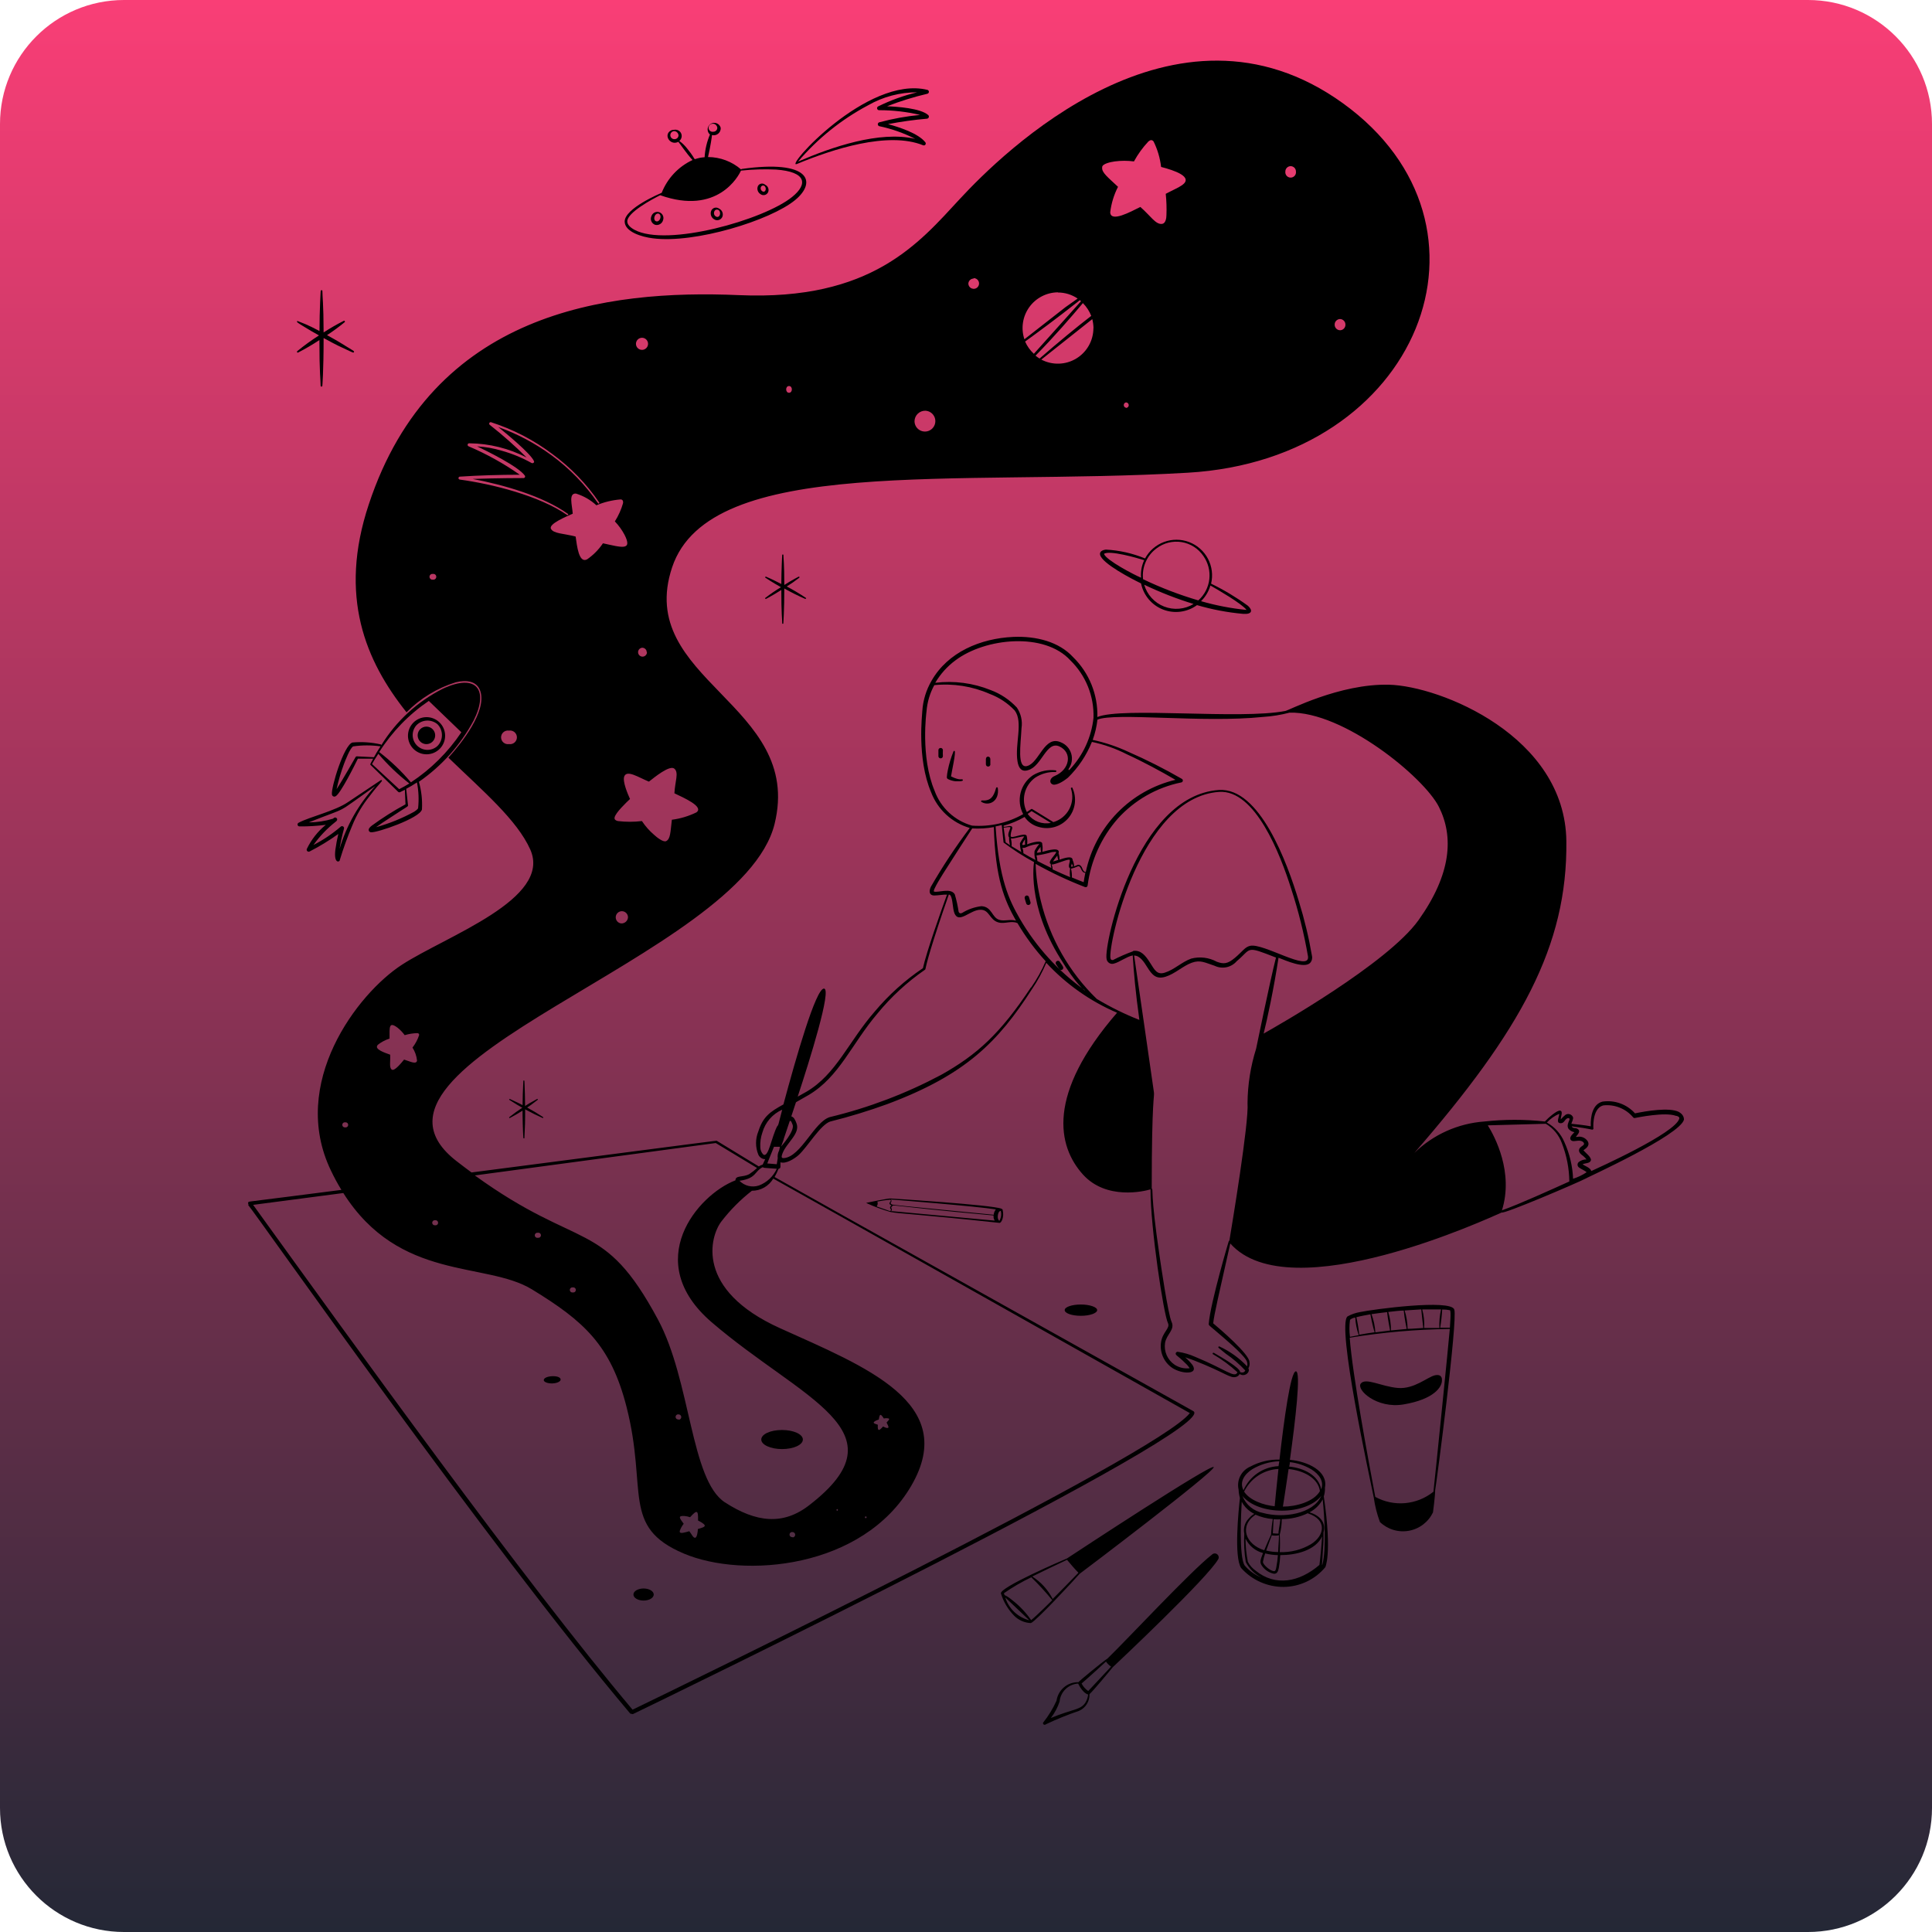 <svg width="701" height="701" viewBox="0 0 701 701" fill="none" xmlns="http://www.w3.org/2000/svg">
<path d="M0 45C0 20.147 20.147 0 45 0H656C680.853 0 701 20.147 701 45V656C701 680.853 680.853 701 656 701H45C20.147 701 0 680.853 0 656V45Z" fill="url(#paint0_linear_1159_728)"/>
<path fill-rule="evenodd" clip-rule="evenodd" d="M401.907 601.715C408.897 594.947 432.186 569.942 439.716 564.096C439.947 563.849 440.258 563.692 440.594 563.653C440.929 563.613 441.268 563.694 441.55 563.88C441.832 564.067 442.039 564.348 442.133 564.672C442.228 564.997 442.205 565.344 442.067 565.653C438.318 572.421 405.625 603.144 403.718 604.955C402.416 606.576 396.824 613.311 395.299 614.709C395.346 615.975 395.015 617.225 394.347 618.301C393.679 619.376 392.705 620.228 391.55 620.746C387.457 622.135 383.447 623.758 379.54 625.607C378.968 626.116 378.301 625.607 378.46 625.067C380.418 622.612 382.061 619.923 383.352 617.061C383.631 615.167 384.592 613.44 386.055 612.205C387.518 610.97 389.382 610.313 391.296 610.357C391.518 609.944 399.938 603.017 401.907 601.715V601.715ZM391.2 610.865C389.484 610.964 387.86 611.676 386.624 612.872C385.388 614.067 384.621 615.666 384.465 617.378C383.748 619.533 382.674 621.553 381.287 623.351C389.326 620.015 392.058 620.492 393.806 617.791C394.358 616.893 394.705 615.884 394.822 614.836C392.598 614.233 391.041 610.484 391.2 610.865V610.865ZM401.272 602.89C398.794 605.146 396.22 607.561 392.439 610.833C392.994 611.937 393.826 612.879 394.854 613.566L403.147 604.701C402.415 604.23 401.788 603.614 401.304 602.89H401.272ZM387.133 565.463C390.755 563.08 439.907 530.736 440.384 532.324C440.86 533.913 392.153 570.768 391.74 571.023C389.675 573.374 375.854 588.275 374.043 588.91C371.739 588.826 369.555 587.859 367.943 586.21C365.734 583.951 364.099 581.194 363.177 578.171C362.573 576.011 385.164 566.289 387.133 565.463ZM364.734 579.601C365.359 581.615 366.491 583.435 368.021 584.887C369.551 586.339 371.427 587.374 373.471 587.894C371.184 585.733 366.354 581.126 364.734 579.601ZM374.266 572.262C370.777 573.925 367.43 575.869 364.257 578.076C364.67 579.442 364.257 578.076 367.435 580.713C370.013 582.736 372.273 585.135 374.139 587.83C375.727 586.655 382.177 580.237 381.796 580.586C379.414 577.669 376.868 574.889 374.17 572.262H374.266ZM387.26 565.907C382.018 568.354 378.523 570.069 374.552 572.008C377.703 574.021 380.259 576.84 381.955 580.173C383.861 578.267 390.342 571.69 391.296 570.641C390.374 569.752 387.959 566.988 387.165 565.971L387.26 565.907ZM464.244 529.592C465.865 515.358 468.248 497.661 470.186 497.565C472.124 497.47 470.027 515.358 468.025 529.687C474.38 530.227 481.942 533.722 480.734 539.759C480.791 540.834 480.651 541.911 480.321 542.936C483.498 564.509 480.671 568.957 480.893 568.608C479.042 570.836 476.727 572.633 474.109 573.874C471.491 575.114 468.634 575.767 465.738 575.788C462.829 575.804 459.951 575.199 457.294 574.016C454.637 572.833 452.263 571.098 450.328 568.926C447.691 564.954 449.375 548.178 449.883 543.508C449.602 542.525 449.442 541.511 449.407 540.49C449.024 538.819 449.24 537.066 450.018 535.539C450.797 534.011 452.087 532.806 453.664 532.133C456.914 530.391 460.558 529.515 464.244 529.592V529.592ZM479.717 557.488C477.207 562.635 470.186 564.255 464.53 564.255C464.453 565.779 464.284 567.296 464.022 568.799C463.768 570.006 463.482 571.054 462.243 571.023C460.455 570.661 458.88 569.611 457.858 568.1C457.032 566.86 457.223 566.225 458.271 563.493C456.895 563.133 455.613 562.478 454.516 561.573C453.418 560.667 452.531 559.533 451.917 558.25C451.93 561.088 452.217 563.919 452.775 566.702C453.445 567.965 454.402 569.054 455.571 569.879C462.751 575.725 471.457 574.073 478.733 567.814C479.05 565.463 479.495 560.856 479.717 557.488ZM450.551 544.779C450.328 548.623 449.47 564.859 451.631 568.036C453.293 569.968 455.397 571.472 457.763 572.421C455.283 571.21 453.264 569.225 452.012 566.765C451.466 563.363 451.285 559.912 451.472 556.471C451.271 555.507 451.308 554.509 451.579 553.562C451.851 552.616 452.348 551.749 453.029 551.038C455.285 548.433 455.825 549.926 453.76 548.496C452.408 547.584 451.306 546.35 450.551 544.906V544.779ZM459.097 563.524C458.712 564.554 458.425 565.618 458.239 566.702C458.239 567.782 461.099 570.197 462.37 570.069C462.815 570.069 462.942 569.402 463.101 568.608C463.382 567.17 463.573 565.717 463.673 564.255C462.13 564.225 460.595 564.022 459.097 563.651V563.524ZM479.94 544.016C478.849 546.03 477.177 547.668 475.142 548.719C478.796 549.862 481.211 552.309 480.226 556.026C480.226 558.028 480.226 559.998 480.035 561.777C479.717 568.417 479.495 568.131 479.813 567.655C481.306 561.999 480.544 550.117 479.94 544.143V544.016ZM474.602 549.005C471.63 550.443 468.372 551.192 465.071 551.197C465.075 553.095 464.829 554.986 464.34 556.82C464.468 558.937 464.468 561.059 464.34 563.175C468.319 563.311 472.254 562.308 475.682 560.284C480.734 557.106 481.529 551.356 474.602 549.132V549.005ZM461.48 556.948C461.29 557.392 459.701 561.809 459.415 562.603C460.84 562.95 462.301 563.131 463.768 563.143C463.768 561.586 464.086 558.6 464.054 557.043C463.207 557.229 462.331 557.24 461.48 557.075V556.948ZM455.539 549.576C449.439 553.77 452.012 560.442 458.716 562.476C459.383 560.792 460.432 558.441 461.194 556.82C461.282 554.923 461.494 553.034 461.83 551.165C459.657 550.999 457.53 550.462 455.539 549.576ZM462.116 551.197L461.83 556.344C462.37 556.344 464.117 556.598 463.927 556.344C463.736 556.09 464.34 553.357 464.562 551.26C463.736 551.324 462.91 551.292 462.116 551.229V551.197ZM479.4 542.777C473.744 549.862 456.651 549.958 450.805 542.777C451.422 544.37 452.439 545.776 453.758 546.861C455.077 547.946 456.653 548.674 458.335 548.973C465.579 550.943 476.477 549.354 479.4 542.809V542.777ZM467.549 532.991C466.596 539.568 465.769 544.906 465.484 546.653C470.281 546.653 476.699 544.906 478.923 541.03C478.224 536.073 472.569 533.5 467.549 533.023V532.991ZM463.863 532.991C461.24 533.12 458.7 533.952 456.509 535.4C454.318 536.848 452.556 538.858 451.408 541.22C453.442 544.398 458.557 546.145 462.497 546.526C462.656 544.779 463.164 539.505 463.863 533.023V532.991ZM464.181 530.195C460.718 530.321 457.342 531.316 454.363 533.087C451.536 534.898 449.629 537.694 451.186 540.712C452.27 538.209 454.037 536.062 456.285 534.516C458.532 532.971 461.17 532.09 463.895 531.975L464.181 530.195ZM468.025 530.513C468.025 531.053 467.866 531.593 467.771 532.133C473.014 532.61 478.51 535.311 479.368 540.394C480.512 537.503 478.605 534.898 475.937 533.214C473.525 531.754 470.826 530.833 468.025 530.513V530.513ZM498.463 543.413C496.97 536.01 484.896 480.853 488.931 477.644C490.365 476.854 491.923 476.317 493.538 476.056C497.986 475.102 526.359 471.29 527.662 475.134C528.964 478.979 521.307 537.535 520.735 540.68C520.735 542.809 519.941 548.75 519.941 548.75C519.116 550.473 517.895 551.976 516.376 553.135C514.858 554.294 513.086 555.076 511.207 555.417C509.328 555.758 507.394 555.649 505.565 555.097C503.737 554.546 502.065 553.568 500.687 552.245C499.626 549.391 498.881 546.429 498.463 543.413V543.413ZM526.041 482.188C513.874 482.35 501.736 483.412 489.726 485.365C490.711 498.709 496.493 529.846 499.003 543.127C502.311 544.935 506.081 545.722 509.836 545.389C513.591 545.055 517.163 543.616 520.1 541.252C520.449 538.551 525.787 485.746 526.041 482.188V482.188ZM523.182 500.616C523.182 500.616 523.372 498.455 520.704 498.995C518.035 499.535 513.174 504.11 507.2 503.602C501.227 503.094 495.54 499.758 493.761 501.982C491.982 504.206 499.512 511.227 509.266 509.575C520.449 507.701 523.404 503.094 523.182 500.616ZM491.727 478.057C491.251 478.057 489.948 478.566 489.821 478.979C489.55 480.992 489.55 483.033 489.821 485.047L492.998 484.443C492.28 482.384 491.852 480.235 491.727 478.057V478.057ZM497.224 476.882C495.604 477.168 493.697 477.517 492.14 477.93C492.612 480.026 492.962 482.148 493.189 484.285C494.396 484.062 497.764 483.49 498.749 483.395C498.654 483.173 497.891 480.535 497.224 476.882V476.882ZM503.292 476.087C501.291 476.31 499.384 476.564 497.637 476.818C498.415 478.943 498.886 481.169 499.035 483.427L504.373 482.76C504.182 481.711 503.515 478.407 503.292 476.087ZM509.234 475.516C508.154 475.516 505.866 475.77 503.705 476.024C504.374 478.195 504.706 480.456 504.69 482.728L510.409 482.188C510.314 481.648 509.647 478.788 509.329 475.516H509.234ZM515.588 475.102L509.647 475.484C510.332 477.643 510.696 479.891 510.727 482.156C512.57 482.156 514.603 481.902 516.414 481.838C516.414 481.775 515.684 475.515 515.684 475.102H515.588ZM523.277 475.102C523.163 477.328 522.919 479.545 522.546 481.743H526.073C526.073 480.949 526.613 475.611 526.073 475.388C525.152 475.207 524.215 475.122 523.277 475.134V475.102ZM522.864 475.102H516.033C516.648 477.292 516.884 479.569 516.732 481.838H522.26C522.165 479.576 522.368 477.311 522.864 475.102ZM283.747 518.853C287.909 518.853 291.309 520.378 291.309 522.316C291.309 524.254 287.909 525.779 283.747 525.779C279.585 525.779 276.217 524.222 276.217 522.316C276.217 520.41 279.458 518.853 283.747 518.853ZM203.427 500.552C203.427 501.251 202.124 501.886 200.472 501.95C198.82 502.013 197.295 501.473 197.295 500.743C197.358 499.059 203.363 498.741 203.427 500.552Z" fill="black"/>
<path d="M233.515 580.745C235.55 580.745 237.2 579.763 237.2 578.553C237.2 577.342 235.55 576.36 233.515 576.36C231.479 576.36 229.829 577.342 229.829 578.553C229.829 579.763 231.479 580.745 233.515 580.745Z" fill="black"/>
<path fill-rule="evenodd" clip-rule="evenodd" d="M392.185 473.323C395.362 473.323 398.094 474.245 398.094 475.357C398.094 476.469 395.457 477.422 392.185 477.422C388.912 477.422 386.307 476.501 386.307 475.357C386.307 474.213 388.944 473.323 392.185 473.323ZM189.891 392.209C189.891 393.003 189.415 399.008 189.669 407.777C189.669 408.953 189.891 412.956 189.891 412.956C189.891 412.956 190.273 413.179 190.273 412.956C190.273 412.734 190.463 408.953 190.495 407.777C190.686 400.47 190.273 391.891 190.273 392.209C190.273 392.158 190.253 392.11 190.217 392.074C190.181 392.038 190.133 392.018 190.082 392.018C190.032 392.018 189.983 392.038 189.947 392.074C189.912 392.11 189.891 392.158 189.891 392.209V392.209ZM322.223 45.035C326.194 46.115 333.216 48.371 335.758 51.643C335.849 51.763 335.899 51.91 335.9 52.06C335.901 52.211 335.854 52.359 335.764 52.48C335.675 52.602 335.548 52.691 335.404 52.735C335.26 52.779 335.105 52.775 334.963 52.723C322.254 47.544 302.015 54.153 289.179 59.491C284.096 61.62 314.597 27.21 336.52 32.612C336.67 32.657 336.801 32.75 336.894 32.876C336.987 33.002 337.038 33.154 337.038 33.31C337.038 33.467 336.987 33.62 336.894 33.745C336.801 33.871 336.67 33.964 336.52 34.01C331.537 35.178 326.643 36.696 321.873 38.553C325.527 38.712 333.946 39.252 336.774 41.73C336.886 41.827 336.968 41.955 337.008 42.097C337.049 42.24 337.048 42.391 337.004 42.532C336.96 42.674 336.876 42.8 336.762 42.894C336.648 42.989 336.508 43.048 336.361 43.065C331.617 43.477 326.898 44.134 322.223 45.035V45.035ZM332.771 33.501C326.53 33.478 320.393 35.1 314.979 38.203C305.29 43.344 296.664 50.276 289.561 58.633C301.73 53.359 319.045 47.386 332.04 50.372C327.941 48.279 323.582 46.74 319.077 45.797C318.913 45.762 318.766 45.672 318.661 45.542C318.555 45.412 318.498 45.25 318.498 45.082C318.498 44.915 318.555 44.752 318.661 44.622C318.766 44.492 318.913 44.402 319.077 44.367C323.918 43.063 328.86 42.17 333.851 41.698C328.978 40.549 323.988 39.974 318.982 39.983C318.819 39.987 318.659 39.937 318.527 39.841C318.396 39.744 318.301 39.606 318.257 39.449C318.213 39.291 318.223 39.124 318.285 38.973C318.348 38.823 318.459 38.697 318.601 38.617C323.118 36.386 327.871 34.67 332.771 33.501V33.501ZM118.213 299.275C115.054 299.69 111.868 299.881 108.682 299.847C108.52 299.854 108.361 299.804 108.232 299.706C108.103 299.608 108.012 299.468 107.974 299.311C107.937 299.153 107.955 298.987 108.026 298.842C108.097 298.696 108.217 298.58 108.364 298.513C112.304 296.384 121.581 294.287 126.347 290.983L138.135 283.103C138.158 283.076 138.188 283.055 138.221 283.04C138.254 283.025 138.289 283.017 138.325 283.017C138.361 283.017 138.397 283.025 138.43 283.04C138.463 283.055 138.492 283.076 138.516 283.103C138.865 283.516 138.135 283.548 134.163 288.791C131.527 292.037 129.385 295.656 127.809 299.53C126.105 303.581 124.61 307.717 123.329 311.921C123.329 312.874 121.041 313.573 121.677 308.362C121.94 306.418 122.3 304.488 122.757 302.58C119.461 304.959 115.987 307.084 112.367 308.934C112.237 309.009 112.087 309.042 111.937 309.028C111.787 309.015 111.645 308.955 111.531 308.858C111.416 308.76 111.334 308.63 111.296 308.485C111.258 308.339 111.266 308.185 111.319 308.045C112.944 304.65 115.298 301.656 118.213 299.275V299.275ZM136.196 285.2C120.628 296.162 127.586 292.19 112.05 298.386C115.023 298.379 117.978 297.929 120.819 297.051L121.168 296.765C121.867 296.225 123.106 297.306 121.74 298.195C118.686 300.596 115.99 303.421 113.734 306.583C117.252 304.783 120.547 302.575 123.551 300.006C123.663 299.876 123.817 299.79 123.986 299.762C124.155 299.734 124.329 299.766 124.476 299.853C124.624 299.94 124.736 300.077 124.794 300.238C124.851 300.4 124.85 300.576 124.79 300.737C124.133 303.133 123.603 305.561 123.202 308.013C125.713 299.507 130.161 291.699 136.196 285.2V285.2ZM138.357 270.363C143.745 261.633 151.442 254.562 160.598 249.933C172.925 244.119 177.437 250.314 171.845 261.435C167.083 270.318 160.277 277.942 151.987 283.675C152.92 286.935 153.296 290.33 153.099 293.715C152.273 296.892 136.737 302.23 134.608 301.976C134.447 301.968 134.29 301.917 134.156 301.828C134.022 301.738 133.914 301.614 133.845 301.468C133.528 300.737 134.258 300.07 134.957 299.53C138.836 296.696 142.902 294.127 147.126 291.841L146.904 286.567L145.093 287.456C144.975 287.489 144.85 287.488 144.732 287.454C144.615 287.421 144.509 287.355 144.425 287.266L134.417 277.511C134.37 277.459 134.344 277.391 134.344 277.321C134.344 277.25 134.37 277.183 134.417 277.13C134.417 277.13 134.735 276.463 135.402 275.287H129.842C129.016 277.003 123.488 288.187 121.708 288.949C121.581 289.011 121.44 289.042 121.298 289.038C121.156 289.034 121.017 288.996 120.893 288.928C120.768 288.86 120.662 288.762 120.583 288.644C120.504 288.527 120.454 288.391 120.437 288.25C120.056 285.868 124.759 270.331 127.872 269.41C131.329 269.092 134.815 269.328 138.198 270.109C138.248 270.129 138.29 270.164 138.319 270.21C138.348 270.255 138.361 270.309 138.357 270.363ZM151.288 283.898C150.027 284.739 148.723 285.513 147.38 286.217L148.048 292.222C148.048 292.699 148.048 292.413 141.693 296.607C139.755 297.846 137.785 299.148 136.451 300.133C141.272 298.805 145.921 296.918 150.303 294.51C150.653 294.287 151.574 293.652 151.701 293.239C152.037 290.122 151.898 286.972 151.288 283.898V283.898ZM137.277 273.508C136.038 275.351 135.275 276.685 134.989 277.226L144.839 286.344C145.982 285.772 147.221 285.073 148.524 284.279C144.42 281.078 140.652 277.47 137.277 273.508V273.508ZM138.071 270.808C134.794 270.343 131.467 270.343 128.19 270.808C127.078 271.189 125.172 276.241 124.822 277.162C123.7 280.153 122.798 283.222 122.121 286.344C124.028 283.516 129.238 274.271 129.016 274.715C129.059 274.627 129.127 274.552 129.212 274.502C129.296 274.451 129.394 274.426 129.493 274.43L135.688 274.747C136.324 273.54 137.086 272.301 138.071 270.808ZM155.578 254.318C148.376 259.206 142.255 265.521 137.594 272.873C141.813 276.112 145.67 279.798 149.096 283.866C156.346 279.088 162.568 272.909 167.397 265.692L155.578 254.318ZM149.89 262.293C149.279 262.933 148.8 263.688 148.48 264.513C148.161 265.339 148.007 266.219 148.027 267.104C148.048 267.99 148.243 268.862 148.601 269.672C148.958 270.482 149.472 271.213 150.113 271.824C150.753 272.435 151.508 272.915 152.333 273.234C153.159 273.554 154.039 273.708 154.925 273.687C155.81 273.666 156.682 273.472 157.492 273.114C158.302 272.756 159.033 272.242 159.644 271.602C160.879 270.308 161.549 268.577 161.507 266.79C161.466 265.002 160.715 263.305 159.422 262.07C158.128 260.836 156.398 260.166 154.61 260.207C152.823 260.249 151.125 260.999 149.89 262.293V262.293ZM158.755 262.801C159.778 263.851 160.35 265.259 160.35 266.725C160.35 268.191 159.778 269.599 158.755 270.649C157.752 271.579 156.432 272.091 155.064 272.081C153.696 272.071 152.384 271.54 151.395 270.595C150.406 269.651 149.814 268.364 149.741 266.998C149.668 265.633 150.119 264.29 151.002 263.246C151.985 262.182 153.343 261.541 154.789 261.458C156.235 261.375 157.657 261.857 158.755 262.801V262.801ZM157.007 264.612C157.44 265.061 157.731 265.627 157.844 266.24C157.957 266.853 157.888 267.486 157.644 268.06C157.4 268.633 156.993 269.123 156.473 269.467C155.953 269.811 155.343 269.994 154.72 269.994C154.096 269.994 153.487 269.811 152.967 269.467C152.447 269.123 152.039 268.633 151.796 268.06C151.552 267.486 151.482 266.853 151.595 266.24C151.708 265.627 151.999 265.061 152.432 264.612C152.728 264.304 153.084 264.06 153.477 263.893C153.87 263.726 154.293 263.64 154.72 263.64C155.147 263.64 155.569 263.726 155.963 263.893C156.356 264.06 156.711 264.304 157.007 264.612Z" fill="black"/>
<path fill-rule="evenodd" clip-rule="evenodd" d="M257.598 48.815C257.308 48.569 257.08 48.257 256.933 47.906C256.786 47.554 256.724 47.173 256.753 46.793C256.781 46.413 256.899 46.045 257.097 45.72C257.295 45.394 257.567 45.12 257.891 44.92C258.216 44.72 258.582 44.599 258.962 44.568C259.342 44.536 259.723 44.595 260.076 44.74C260.428 44.884 260.742 45.11 260.99 45.398C261.239 45.687 261.416 46.031 261.506 46.401C261.529 46.8 261.457 47.2 261.296 47.567C261.135 47.934 260.89 48.257 260.58 48.511C260.271 48.765 259.905 48.943 259.514 49.029C259.123 49.114 258.717 49.107 258.329 49.006C258.329 49.324 257.852 52.85 256.899 56.981C261.314 56.998 265.576 58.599 268.909 61.492C268.958 61.404 269.037 61.336 269.132 61.302C293.914 57.807 296.487 66.004 288.513 72.581C279.553 79.984 252.038 88.467 236.851 86.465C232.88 85.989 226.716 84.146 226.652 80.397C226.652 75.567 239.583 70.198 240.092 69.944C242.163 64.698 246.165 60.446 251.276 58.061C249.02 55.614 246.669 52.056 246.129 51.452C243.428 52.914 240.886 49.451 242.951 47.671C243.406 47.273 243.999 47.067 244.603 47.099C245.107 46.998 245.631 47.068 246.089 47.3C246.548 47.532 246.915 47.912 247.132 48.378C247.349 48.844 247.402 49.37 247.283 49.87C247.164 50.37 246.881 50.815 246.478 51.135C247.547 51.905 248.5 52.825 249.306 53.867C253.881 59.395 250.005 57.489 255.66 57.044C255.828 54.21 256.484 51.426 257.598 48.815V48.815ZM239.552 70.833C236.692 72.231 227.478 77.188 227.605 80.365C227.605 81.413 228.527 82.462 230.211 83.383C242.03 89.738 277.202 79.761 287.401 71.469C293.215 66.798 292.611 62.318 281.554 61.524C277.315 61.332 273.066 61.459 268.846 61.905C268.051 63.748 260.394 78.236 239.552 70.833ZM236.374 78.395C236.236 78.689 236.161 79.009 236.154 79.334C236.147 79.659 236.209 79.981 236.335 80.281C236.461 80.58 236.648 80.85 236.885 81.073C237.121 81.295 237.402 81.465 237.709 81.572C238.014 81.648 238.33 81.663 238.641 81.616C238.951 81.57 239.249 81.462 239.518 81.299C239.786 81.137 240.02 80.923 240.206 80.67C240.392 80.417 240.526 80.13 240.6 79.825C240.79 79.264 240.749 78.652 240.487 78.121C240.225 77.591 239.763 77.187 239.202 76.997C238.642 76.808 238.029 76.848 237.499 77.111C236.968 77.373 236.564 77.835 236.374 78.395V78.395ZM238.98 77.505C240.378 78.141 239.425 80.683 238.09 80.302C236.756 79.92 237.455 77.22 238.98 77.505ZM260.903 75.695C260.678 75.527 260.419 75.412 260.144 75.358C259.869 75.304 259.585 75.313 259.314 75.383C259.042 75.453 258.79 75.583 258.576 75.763C258.362 75.944 258.19 76.17 258.075 76.425C257.831 76.995 257.807 77.634 258.006 78.221C258.205 78.808 258.615 79.3 259.155 79.603C259.413 79.762 259.704 79.862 260.006 79.895C260.307 79.928 260.613 79.893 260.899 79.792C261.185 79.692 261.446 79.528 261.661 79.314C261.876 79.1 262.04 78.84 262.142 78.554C262.32 78.008 262.292 77.416 262.064 76.889C261.836 76.363 261.423 75.938 260.903 75.695V75.695ZM260.648 76.139C261.919 77.093 261.093 79.317 259.759 78.554C258.424 77.791 259.123 75.504 260.648 76.171V76.139ZM277.647 67.052C277.462 66.88 277.241 66.751 276.999 66.675C276.758 66.599 276.502 66.579 276.252 66.616C276.002 66.652 275.763 66.745 275.553 66.887C275.344 67.028 275.169 67.215 275.041 67.434C274.795 67.942 274.744 68.523 274.896 69.067C275.048 69.611 275.393 70.081 275.867 70.388C276.079 70.561 276.326 70.684 276.592 70.75C276.857 70.815 277.133 70.82 277.401 70.766C277.668 70.711 277.921 70.597 278.139 70.433C278.357 70.269 278.536 70.058 278.663 69.817C278.78 69.569 278.847 69.3 278.859 69.026C278.871 68.752 278.829 68.479 278.734 68.222C278.64 67.964 278.495 67.728 278.308 67.528C278.121 67.327 277.896 67.165 277.647 67.052V67.052ZM277.392 67.466C278.346 68.355 277.678 70.134 276.566 69.372C275.454 68.609 276.09 66.83 277.392 67.466ZM244.603 47.576C245.015 47.591 245.405 47.759 245.699 48.047C245.993 48.335 246.169 48.722 246.192 49.133C246.176 49.501 246.018 49.849 245.751 50.103C245.485 50.358 245.131 50.499 244.762 50.499C244.57 50.51 244.378 50.482 244.197 50.418C244.016 50.355 243.849 50.256 243.706 50.127C243.417 49.868 243.242 49.505 243.221 49.117C243.2 48.73 243.334 48.349 243.593 48.06C243.852 47.771 244.216 47.597 244.603 47.576V47.576ZM258.679 44.876C259.09 44.891 259.48 45.059 259.774 45.346C260.068 45.635 260.244 46.022 260.267 46.432C260.251 46.8 260.093 47.148 259.827 47.403C259.56 47.657 259.206 47.799 258.837 47.798C258.632 47.838 258.421 47.834 258.218 47.785C258.015 47.737 257.825 47.645 257.66 47.517C257.496 47.388 257.36 47.226 257.263 47.041C257.167 46.856 257.111 46.653 257.099 46.444C257.088 46.236 257.121 46.027 257.197 45.833C257.273 45.638 257.39 45.462 257.539 45.316C257.689 45.171 257.868 45.059 258.065 44.988C258.261 44.918 258.47 44.89 258.679 44.907V44.876ZM415.474 202.624C416.965 199.862 419.41 197.736 422.353 196.643C425.296 195.55 428.536 195.565 431.468 196.686C434.401 197.806 436.826 199.954 438.291 202.731C439.756 205.507 440.161 208.722 439.43 211.775C444.104 214.049 448.569 216.728 452.775 219.781C454.617 221.433 454.363 222.958 451.091 222.736C445.408 222.229 439.789 221.165 434.315 219.559C432.564 220.838 430.519 221.656 428.368 221.938C426.218 222.22 424.031 221.957 422.009 221.172C419.987 220.387 418.195 219.107 416.797 217.448C415.4 215.789 414.442 213.805 414.013 211.679C410.835 210.154 399.81 204.467 399.143 201.258C398.921 200.083 400.065 199.542 401.272 199.415C406.154 199.672 410.956 200.757 415.474 202.624V202.624ZM439.176 212.442C438.556 214.601 437.384 216.561 435.777 218.129C441.176 219.686 446.706 220.749 452.298 221.306C450.487 218.955 441.782 213.935 439.176 212.442V212.442ZM415.156 212.156C415.672 213.944 416.593 215.589 417.847 216.963C419.101 218.337 420.655 219.403 422.389 220.08C424.122 220.756 425.988 221.023 427.841 220.861C429.695 220.699 431.486 220.112 433.076 219.146C426.938 217.263 420.948 214.927 415.156 212.156V212.156ZM434.792 217.843C437.025 215.854 438.447 213.112 438.787 210.141C439.126 207.169 438.36 204.177 436.634 201.735C435.729 200.401 434.561 199.266 433.202 198.399C431.843 197.532 430.322 196.951 428.731 196.692C427.139 196.434 425.512 196.502 423.949 196.894C422.385 197.286 420.918 197.992 419.636 198.971C417.91 200.241 416.55 201.943 415.691 203.906C414.832 205.87 414.505 208.025 414.743 210.154C421.208 213.253 427.913 215.824 434.792 217.843V217.843ZM415.156 203.26C412.805 202.497 402.448 199.511 400.573 200.972C401.304 203.26 411.63 208.629 414.013 209.614C413.832 207.432 414.226 205.241 415.156 203.26ZM184.808 399.072C188.644 401.593 192.683 403.793 196.882 405.648C196.922 405.661 196.966 405.66 197.006 405.645C197.046 405.629 197.08 405.601 197.102 405.565C197.124 405.528 197.133 405.485 197.128 405.443C197.122 405.4 197.103 405.361 197.072 405.331C193.232 402.816 189.194 400.617 184.999 398.754C184.958 398.741 184.914 398.743 184.874 398.758C184.834 398.773 184.801 398.801 184.779 398.838C184.757 398.874 184.748 398.917 184.753 398.96C184.758 399.002 184.778 399.042 184.808 399.072V399.072ZM115.926 120.112C115.926 112.423 116.371 105.179 116.371 105.497C116.392 105.433 116.432 105.378 116.487 105.339C116.541 105.299 116.606 105.278 116.673 105.278C116.74 105.278 116.805 105.299 116.859 105.339C116.913 105.378 116.954 105.433 116.975 105.497C116.975 107.816 117.388 109.881 117.419 120.62C119.767 119.092 122.196 117.692 124.695 116.426C124.729 116.406 124.766 116.391 124.805 116.385C124.843 116.378 124.883 116.38 124.922 116.389C124.96 116.397 124.996 116.414 125.028 116.437C125.06 116.459 125.087 116.488 125.108 116.522C125.129 116.555 125.143 116.592 125.15 116.631C125.156 116.67 125.155 116.71 125.146 116.748C125.137 116.786 125.121 116.823 125.098 116.855C125.075 116.887 125.046 116.914 125.013 116.935C122.979 118.603 120.858 120.162 118.659 121.605C123.234 124.115 124.155 124.782 126.347 126.117C128.54 127.451 128.572 127.451 128.413 127.769C128.254 128.087 128.095 127.96 125.903 126.943C123.71 125.926 122.217 125.291 117.419 122.654C117.419 134.823 116.943 140.383 116.943 140.065C116.922 140.128 116.882 140.184 116.827 140.223C116.773 140.262 116.708 140.283 116.641 140.283C116.574 140.283 116.509 140.262 116.455 140.223C116.401 140.184 116.36 140.128 116.339 140.065C116.339 137.777 115.894 135.776 115.894 123.385C113.415 125.027 110.848 126.533 108.206 127.896C108.172 127.917 108.135 127.931 108.096 127.938C108.057 127.944 108.018 127.943 107.979 127.934C107.941 127.925 107.905 127.909 107.873 127.886C107.841 127.863 107.813 127.834 107.793 127.801C107.772 127.767 107.758 127.73 107.751 127.691C107.745 127.653 107.746 127.613 107.755 127.575C107.763 127.536 107.78 127.5 107.803 127.468C107.826 127.436 107.854 127.409 107.888 127.388C110.389 125.339 113.01 123.44 115.736 121.701C113.162 120.271 112.336 119.762 110.303 118.523C108.269 117.284 107.602 116.903 107.761 116.554C107.821 116.51 107.893 116.486 107.967 116.486C108.042 116.486 108.114 116.51 108.174 116.554C112.177 118.047 114.56 119.413 115.926 120.112V120.112Z" fill="black"/>
<path fill-rule="evenodd" clip-rule="evenodd" d="M184.999 405.649C188.558 403.783 191.931 401.58 195.07 399.072C195.293 399.072 195.07 398.627 194.88 398.754C191.323 400.624 187.951 402.826 184.808 405.331C184.617 405.458 184.808 405.776 184.999 405.649ZM283.492 214.062C283.492 222.99 283.81 224.42 283.81 226.04C283.797 226.074 283.792 226.111 283.795 226.147C283.799 226.183 283.812 226.218 283.832 226.248C283.853 226.278 283.88 226.302 283.912 226.32C283.944 226.337 283.98 226.345 284.017 226.345C284.053 226.345 284.089 226.337 284.121 226.32C284.153 226.302 284.18 226.278 284.201 226.248C284.221 226.218 284.234 226.183 284.238 226.147C284.242 226.111 284.237 226.074 284.223 226.04C284.223 226.358 284.573 221.211 284.573 213.522C287.035 214.915 289.57 216.177 292.166 217.303C292.42 217.303 292.643 217.049 292.389 216.922C290.152 215.427 287.84 214.049 285.462 212.791C287.036 211.82 288.553 210.759 290.006 209.614C290.049 209.581 290.078 209.534 290.089 209.481C290.099 209.427 290.09 209.372 290.063 209.325C290.035 209.279 289.992 209.243 289.94 209.226C289.889 209.209 289.833 209.212 289.783 209.233C289.783 209.233 287.178 210.567 284.573 212.251C284.573 204.34 284.255 202.72 284.255 201.385C284.255 201.326 284.231 201.27 284.19 201.228C284.148 201.186 284.091 201.163 284.032 201.163C283.973 201.163 283.917 201.186 283.875 201.228C283.833 201.27 283.81 201.326 283.81 201.385C283.81 201.068 283.524 206.501 283.492 211.902C282.571 211.425 280.728 210.44 277.932 209.233C277.678 209.233 277.456 209.487 277.71 209.614C277.964 209.741 280.061 211.235 283.365 213.046C281.409 214.23 279.521 215.525 277.71 216.922C277.456 216.922 277.71 217.462 277.932 217.303C277.614 217.462 279.997 216.286 283.492 214.062ZM363.368 438.565C359.904 437.135 323.366 434.879 323.049 434.847C322.064 434.847 314.947 436.277 314.47 436.404C313.994 436.531 314.47 436.404 314.47 436.563C317.247 437.832 320.115 438.894 323.049 439.74C326.226 440.407 332.58 440.471 362.7 443.712C363.272 443.712 364.48 441.742 363.781 438.882C363.749 438.787 363.526 438.66 363.368 438.565V438.565ZM322.89 439.422L318.092 437.738C318.278 437.486 318.398 437.191 318.442 436.881C318.486 436.57 318.454 436.254 318.346 435.959C319.9 435.646 321.47 435.423 323.049 435.292C323.811 436.055 321.778 436.34 323.303 437.325C323.493 437.325 323.525 437.325 323.303 437.548C323.222 437.588 323.15 437.644 323.092 437.713C323.034 437.781 322.99 437.861 322.963 437.947C322.936 438.033 322.927 438.124 322.936 438.214C322.946 438.303 322.973 438.39 323.017 438.469C323.271 438.914 323.557 439.105 322.89 439.422V439.422ZM323.271 439.422C324.161 438.946 322.953 438.215 323.557 437.834C324.891 436.912 318.537 437.167 360.508 441.011C360.42 441.665 360.567 442.329 360.921 442.886L323.271 439.422ZM360.54 440.757C359.11 440.598 323.938 437.262 323.716 437.071C323.493 436.881 322.922 436.722 323.208 436.34C323.493 435.959 323.652 435.61 323.208 435.228C323.525 435.228 354.694 437.707 361.334 438.819C360.871 439.389 360.594 440.088 360.54 440.82V440.757ZM362.573 442.949C362.351 442.727 362.319 442.79 362.097 442.155C361.874 441.519 362.097 439.359 363.113 439.359C363.269 439.973 363.302 440.613 363.209 441.24C363.116 441.867 362.9 442.47 362.573 443.013V442.949ZM384.655 349.189C384.62 349.072 384.559 348.965 384.477 348.874C384.395 348.784 384.294 348.712 384.181 348.666C384.068 348.619 383.946 348.597 383.824 348.603C383.702 348.609 383.583 348.642 383.475 348.7C383.368 348.757 383.274 348.838 383.201 348.936C383.128 349.034 383.078 349.147 383.054 349.267C383.03 349.386 383.033 349.51 383.063 349.628C383.092 349.747 383.148 349.857 383.225 349.952C383.543 350.46 383.861 350.969 384.21 351.477C384.258 351.587 384.33 351.685 384.42 351.764C384.509 351.843 384.616 351.902 384.73 351.936C384.845 351.97 384.966 351.979 385.085 351.962C385.203 351.945 385.317 351.902 385.417 351.837C385.517 351.771 385.602 351.685 385.666 351.583C385.73 351.482 385.77 351.368 385.786 351.249C385.801 351.13 385.79 351.009 385.754 350.895C385.718 350.781 385.657 350.676 385.576 350.587C385.417 350.143 384.941 349.666 384.655 349.189ZM345.067 281.705C345.257 280.212 347.005 272.618 346.338 272.46C346.3 272.445 346.26 272.438 346.22 272.44C346.18 272.442 346.14 272.452 346.104 272.47C346.068 272.488 346.037 272.513 346.011 272.544C345.986 272.575 345.967 272.611 345.956 272.65C345.055 274.868 344.364 277.166 343.891 279.513C343.711 280.34 343.594 281.179 343.542 282.023C343.546 282.153 343.583 282.279 343.65 282.39C343.717 282.501 343.811 282.594 343.923 282.658C344.719 283.065 345.579 283.334 346.465 283.453C347.164 283.453 349.642 283.643 349.356 282.976C349.07 282.309 348.689 283.516 345.067 281.705ZM359.332 277.098V275.446C359.332 274.302 357.744 274.144 357.712 275.446V277.257C357.703 277.377 357.721 277.498 357.764 277.61C357.806 277.723 357.873 277.825 357.959 277.909C358.045 277.993 358.149 278.057 358.262 278.097C358.376 278.137 358.497 278.151 358.617 278.14C358.736 278.128 358.852 278.09 358.956 278.029C359.059 277.968 359.148 277.885 359.217 277.785C359.285 277.686 359.331 277.573 359.351 277.455C359.371 277.336 359.364 277.214 359.332 277.098V277.098ZM361.429 285.867C360.413 289.68 359.047 290.252 357.394 290.443C357.056 290.47 356.716 290.47 356.378 290.443C356.302 290.417 356.219 290.423 356.148 290.459C356.076 290.495 356.022 290.557 355.996 290.633C355.971 290.709 355.977 290.792 356.013 290.863C356.048 290.935 356.111 290.989 356.187 291.015C358.951 292.603 362.732 290.665 362.033 285.867C362.012 285.804 361.972 285.749 361.918 285.709C361.863 285.67 361.798 285.649 361.731 285.649C361.664 285.649 361.599 285.67 361.545 285.709C361.491 285.749 361.45 285.804 361.429 285.867V285.867ZM373.376 325.583C373.357 325.478 373.318 325.379 373.261 325.29C373.203 325.2 373.129 325.123 373.042 325.063C372.955 325.002 372.857 324.96 372.753 324.937C372.65 324.915 372.543 324.913 372.438 324.931C372.334 324.95 372.235 324.989 372.145 325.047C372.056 325.104 371.979 325.178 371.919 325.265C371.858 325.352 371.815 325.45 371.793 325.554C371.77 325.657 371.768 325.764 371.787 325.869C371.923 326.46 372.093 327.044 372.296 327.616C372.305 327.738 372.342 327.857 372.403 327.963C372.463 328.069 372.547 328.16 372.648 328.23C372.748 328.3 372.863 328.347 372.984 328.367C373.105 328.387 373.228 328.38 373.346 328.346C373.464 328.312 373.572 328.253 373.664 328.172C373.756 328.091 373.829 327.991 373.878 327.879C373.926 327.766 373.949 327.644 373.945 327.522C373.94 327.4 373.909 327.28 373.852 327.171C373.662 326.631 373.503 326.091 373.376 325.583V325.583ZM342.112 272.364C342.136 272.245 342.133 272.121 342.103 272.002C342.073 271.884 342.018 271.773 341.94 271.679C341.863 271.585 341.765 271.509 341.655 271.456C341.545 271.404 341.424 271.377 341.302 271.377C341.18 271.377 341.059 271.404 340.949 271.456C340.838 271.509 340.741 271.585 340.663 271.679C340.586 271.773 340.53 271.884 340.5 272.002C340.471 272.121 340.468 272.245 340.492 272.364V274.175C340.468 274.295 340.471 274.419 340.5 274.537C340.53 274.656 340.586 274.766 340.663 274.861C340.741 274.955 340.838 275.031 340.949 275.083C341.059 275.136 341.18 275.163 341.302 275.163C341.424 275.163 341.545 275.136 341.655 275.083C341.765 275.031 341.863 274.955 341.94 274.861C342.018 274.766 342.073 274.656 342.103 274.537C342.133 274.419 342.136 274.295 342.112 274.175C342.074 273.572 342.074 272.967 342.112 272.364V272.364ZM593.271 405.458C593.271 405.458 593.08 405.49 593.271 405.458V405.458Z" fill="black"/>
<path fill-rule="evenodd" clip-rule="evenodd" d="M609.125 403.425C605.599 401.709 597.211 403.139 593.239 403.965C591.78 402.335 589.94 401.093 587.882 400.35C585.825 399.607 583.616 399.386 581.452 399.707C577.893 400.597 577.036 404.981 577.194 408.667C574.907 408.254 572.429 407.968 570.141 407.746C570.332 407.047 570.935 406.062 570.745 405.363C570.642 405.113 570.486 404.889 570.288 404.705C570.09 404.521 569.855 404.382 569.599 404.298C569.342 404.213 569.07 404.185 568.802 404.215C568.534 404.246 568.275 404.334 568.044 404.473C567.41 404.979 566.825 405.542 566.297 406.157C566.297 405.045 567.218 403.266 566.106 402.98C564.994 402.694 561.531 405.807 560.546 406.919C553.25 406.117 545.887 406.117 538.591 406.919C529.039 407.605 520.036 411.645 513.174 418.326C551.808 373.845 568.775 343.28 568.33 305.185C567.885 267.09 522.61 248.916 503.991 248.44C485.913 247.995 467.263 257.972 466.31 257.972C449.979 261.149 407.15 256.415 398.158 260.164C398.269 256.138 397.547 252.133 396.038 248.399C394.529 244.665 392.265 241.282 389.389 238.463C384.242 232.84 376.013 230.743 367.657 231.092C355.742 231.632 343.923 236.621 338.014 246.978C336.054 250.332 334.901 254.096 334.646 257.972C334.646 258.956 332.612 275.16 337.823 287.424C338.998 290.53 340.878 293.32 343.315 295.575C345.752 297.83 348.679 299.488 351.866 300.419C346.73 307.228 342.018 314.348 337.759 321.738C336.774 323.803 337.505 324.915 338.935 324.915C340.365 324.915 342.271 324.534 343.605 324.598C341.508 330.349 336.171 345.345 334.868 351.286C328.336 355.685 322.454 360.979 317.393 367.014C307.862 377.943 303.414 389.794 292.611 396.117L289.434 397.896C293.755 384.774 301.92 358.721 298.966 358.689C296.011 358.658 288.83 383.726 284.255 400.724C279.362 403.425 276.884 405.14 275.168 410.478C274.609 411.828 274.321 413.274 274.321 414.735C274.321 416.196 274.609 417.643 275.168 418.993C275.372 419.426 275.683 419.799 276.073 420.077C276.462 420.356 276.917 420.529 277.392 420.581C277.774 420.581 277.774 420.232 276.725 422.551C276.225 422.695 275.753 422.92 275.327 423.219L260.045 413.909C259.695 413.909 264.08 413.306 171.083 425.411C169.335 424.108 167.492 422.742 165.586 421.249C119.898 385.696 269.1 347.537 281.046 298.958C291.753 255.462 230.211 246.692 243.873 205.833C257.535 164.974 346.878 176.412 430.979 171.519C515.08 166.627 548.536 81.731 487.311 37.504C426.086 -6.722 363.177 56.091 348.308 72.136C333.438 88.181 316.281 109.182 268.115 107.085C219.948 104.989 156.912 113.154 133.814 182.989C122.694 216.414 132.67 239.861 147.508 258.448C152.477 253.392 158.623 249.648 165.395 247.55C169.335 246.597 173.243 247.105 174.355 251.013C176.452 258.194 167.746 269.346 162.695 274.906C175.404 287.17 187.604 297.528 192.402 308.235C200.408 326.218 162.028 339.531 145.824 350.047C129.62 360.564 104.869 393.099 120.056 424.68C121.197 427.099 122.47 429.454 123.869 431.734C91.652 435.896 90.54 435.896 90.222 436.086C89.905 436.277 90 436.849 90.222 437.167H90C92.859 440.344 177.024 560.633 228.686 621.763L229.607 621.954C240.791 616.584 443.751 518.059 432.949 511.99C432.949 511.99 284.573 429.16 281.046 427.063C281.598 426.116 282.076 425.128 282.476 424.108C282.651 424.095 282.817 424.021 282.944 423.899C283.072 423.778 283.153 423.616 283.175 423.441V421.725C285.145 422.392 288.227 420.486 289.815 419.056C292.992 416.133 297.758 408 301.285 406.919C308.318 405.168 315.254 403.047 322.064 400.565C350.373 389.953 362.129 378.07 374.456 358.88C376.493 355.882 378.228 352.689 379.635 349.348C386.828 357.118 395.575 363.288 405.307 367.458C379.635 397.102 383.67 415.911 392.948 426.173C401.431 435.546 415.188 432.242 417.444 431.543C417.444 445.65 422.21 476.977 423.798 480.123C424.624 481.934 421.86 483.3 421.288 486.89C420.988 488.714 421.224 490.587 421.969 492.279C422.713 493.972 423.934 495.411 425.482 496.422C429.009 498.646 435.014 498.773 432.663 495.246C431.879 494.239 430.995 493.313 430.026 492.482C430.947 492.768 431.964 493.149 433.203 493.594C444.8 498.137 446.325 500.203 448.454 499.599C448.739 499.533 449.007 499.404 449.237 499.223C449.468 499.042 449.656 498.812 449.788 498.55C450.042 498.726 450.329 498.846 450.632 498.903C450.936 498.959 451.247 498.951 451.547 498.879C451.847 498.807 452.128 498.673 452.373 498.485C452.617 498.297 452.819 498.059 452.965 497.788C453.074 497.582 453.13 497.353 453.13 497.121C453.13 496.888 453.074 496.659 452.965 496.453C453.368 495.775 453.504 494.971 453.347 494.198C453.347 491.338 442.417 481.997 440.193 480.154C440.511 476.977 442.194 469.924 446.388 451.178C468.057 475.611 540.911 441.646 544.882 439.931C545.549 440.63 572.46 429.16 575.574 427.508C575.256 427.508 609.697 411.939 611 406.22C611 404.886 610.142 404.028 609.125 403.425V403.425ZM486.231 115.759C486.756 115.776 487.254 115.998 487.616 116.379C487.979 116.759 488.177 117.267 488.169 117.793C488.177 118.054 488.134 118.314 488.04 118.559C487.947 118.803 487.806 119.026 487.626 119.216C487.445 119.405 487.229 119.556 486.99 119.661C486.75 119.766 486.492 119.822 486.231 119.826C485.968 119.822 485.708 119.766 485.467 119.662C485.226 119.557 485.007 119.406 484.825 119.217C484.642 119.029 484.498 118.806 484.401 118.561C484.304 118.317 484.257 118.056 484.261 117.793C484.257 117.53 484.304 117.269 484.401 117.024C484.498 116.78 484.642 116.557 484.825 116.368C485.007 116.179 485.226 116.028 485.467 115.924C485.708 115.819 485.968 115.763 486.231 115.759V115.759ZM468.279 60.285C468.537 60.285 468.791 60.336 469.028 60.436C469.266 60.535 469.481 60.681 469.661 60.864C469.842 61.047 469.984 61.265 470.079 61.504C470.175 61.742 470.222 61.998 470.218 62.255C470.253 62.528 470.229 62.806 470.149 63.069C470.068 63.333 469.933 63.576 469.751 63.782C469.569 63.989 469.345 64.155 469.094 64.269C468.843 64.382 468.571 64.441 468.295 64.441C468.02 64.441 467.748 64.382 467.497 64.269C467.246 64.155 467.022 63.989 466.84 63.782C466.658 63.576 466.522 63.333 466.442 63.069C466.361 62.806 466.338 62.528 466.373 62.255C466.369 62 466.415 61.748 466.508 61.511C466.602 61.274 466.741 61.058 466.918 60.875C467.095 60.692 467.307 60.546 467.54 60.445C467.774 60.343 468.025 60.289 468.279 60.285ZM408.548 147.945C408.321 147.903 408.116 147.784 407.968 147.607C407.82 147.429 407.739 147.206 407.739 146.975C407.739 146.745 407.82 146.521 407.968 146.344C408.116 146.167 408.321 146.048 408.548 146.006C408.813 146.006 409.068 146.112 409.255 146.3C409.443 146.487 409.549 146.742 409.549 147.007C409.549 147.273 409.443 147.527 409.255 147.715C409.068 147.903 408.813 148.008 408.548 148.008V147.945ZM399.906 60.666C399.906 59.395 403.083 58.76 404.481 58.569C406.79 58.264 409.13 58.264 411.439 58.569C412.871 55.941 414.633 53.507 416.681 51.325C417.349 50.785 417.952 50.595 418.556 51.325C419.992 54.227 420.917 57.355 421.288 60.571C426.213 61.842 433.076 64.193 428.945 67.148C427.675 68.069 425.419 69.022 422.972 70.325C423.246 72.889 423.331 75.469 423.227 78.046C423.227 79.221 422.909 81.001 421.733 81.223C419.35 81.636 417.507 78.332 413.758 75.091C410.168 76.87 402.988 80.81 402.829 77.029C403.218 73.804 404.175 70.674 405.657 67.783C402.003 64.32 399.683 62.636 399.906 60.73V60.666ZM396.728 119.095C396.721 121.313 396.142 123.491 395.048 125.42C393.953 127.349 392.38 128.963 390.479 130.106C388.579 131.25 386.416 131.884 384.199 131.947C381.983 132.011 379.787 131.502 377.824 130.47L396.315 115.791C396.599 116.892 396.749 118.022 396.76 119.159L396.728 119.095ZM395.934 114.615C390.851 118.523 384.02 124.147 377.189 130.089C376.674 129.779 376.185 129.428 375.727 129.04C382.367 122.336 388.881 114.774 392.916 109.977C394.244 111.318 395.283 112.919 395.966 114.679L395.934 114.615ZM392.217 109.31C390.946 110.676 379.889 123.13 375.123 128.373C373.767 127.127 372.685 125.612 371.946 123.925C376.776 120.43 383.352 115.569 390.66 109.818L391.804 108.897L392.217 109.31ZM383.861 106.132C386.41 106.13 388.9 106.894 391.01 108.325L386.53 111.502C385.513 112.264 377.792 118.333 371.692 123.099C371.045 121.162 370.865 119.1 371.168 117.081C371.471 115.062 372.248 113.143 373.435 111.482C374.622 109.82 376.186 108.464 377.998 107.523C379.81 106.582 381.819 106.084 383.861 106.069V106.132ZM353.232 100.922C353.618 100.909 353.999 101.012 354.326 101.217C354.653 101.422 354.911 101.72 355.068 102.073C355.224 102.426 355.272 102.817 355.204 103.197C355.137 103.577 354.957 103.929 354.689 104.206C354.421 104.484 354.076 104.675 353.698 104.755C353.32 104.835 352.928 104.8 352.57 104.656C352.212 104.511 351.905 104.263 351.689 103.943C351.473 103.623 351.358 103.246 351.358 102.86C351.39 102.377 351.605 101.924 351.959 101.593C352.313 101.263 352.78 101.079 353.264 101.081L353.232 100.922ZM335.726 149.025C336.468 149.05 337.186 149.292 337.791 149.723C338.396 150.153 338.86 150.752 339.127 151.445C339.394 152.137 339.451 152.893 339.291 153.618C339.131 154.343 338.761 155.005 338.228 155.521C337.694 156.037 337.021 156.385 336.291 156.521C335.561 156.656 334.808 156.574 334.124 156.285C333.441 155.995 332.857 155.511 332.447 154.892C332.037 154.274 331.818 153.548 331.818 152.806C331.843 151.789 332.267 150.822 332.998 150.115C333.729 149.408 334.709 149.016 335.726 149.025V149.025ZM286.288 140.065C287.655 140.065 287.655 142.511 286.288 142.511C284.922 142.511 284.89 140.065 286.288 140.065ZM157.071 210.313C156.92 210.34 156.766 210.333 156.618 210.293C156.47 210.254 156.332 210.182 156.215 210.084C156.098 209.985 156.004 209.862 155.939 209.724C155.874 209.585 155.841 209.434 155.841 209.281C155.841 209.128 155.874 208.976 155.939 208.838C156.004 208.699 156.098 208.576 156.215 208.478C156.332 208.379 156.47 208.308 156.618 208.268C156.766 208.228 156.92 208.222 157.071 208.248C157.222 208.222 157.377 208.228 157.524 208.268C157.672 208.308 157.81 208.379 157.927 208.478C158.044 208.576 158.138 208.699 158.203 208.838C158.268 208.976 158.301 209.128 158.301 209.281C158.301 209.434 158.268 209.585 158.203 209.724C158.138 209.862 158.044 209.985 157.927 210.084C157.81 210.182 157.672 210.254 157.524 210.293C157.377 210.333 157.222 210.34 157.071 210.313ZM225.381 335.051C224.954 335.002 224.551 334.83 224.219 334.556C223.888 334.283 223.643 333.919 223.514 333.509C223.385 333.099 223.377 332.66 223.492 332.246C223.607 331.832 223.84 331.46 224.162 331.176C224.484 330.891 224.881 330.705 225.306 330.642C225.731 330.578 226.166 330.639 226.557 330.817C226.948 330.995 227.279 331.283 227.51 331.645C227.742 332.007 227.863 332.429 227.859 332.859C227.819 333.477 227.535 334.054 227.071 334.464C226.607 334.875 226 335.086 225.381 335.051V335.051ZM232.911 122.559C233.346 122.552 233.773 122.675 234.138 122.912C234.502 123.149 234.788 123.49 234.959 123.89C235.13 124.29 235.178 124.731 235.097 125.159C235.016 125.586 234.81 125.98 234.504 126.289C234.199 126.599 233.809 126.811 233.382 126.898C232.956 126.986 232.514 126.944 232.112 126.779C231.709 126.614 231.365 126.333 231.122 125.972C230.88 125.611 230.751 125.186 230.751 124.751C230.751 124.175 230.977 123.622 231.382 123.212C231.786 122.802 232.335 122.567 232.911 122.559V122.559ZM234.754 236.652C234.751 236.963 234.659 237.266 234.489 237.525C234.319 237.785 234.078 237.99 233.794 238.117C233.511 238.243 233.197 238.286 232.891 238.239C232.584 238.193 232.297 238.059 232.064 237.854C231.831 237.649 231.661 237.381 231.576 237.083C231.49 236.785 231.493 236.468 231.582 236.171C231.671 235.874 231.844 235.608 232.079 235.407C232.315 235.205 232.604 235.075 232.911 235.032C233.134 235.014 233.359 235.043 233.57 235.117C233.782 235.19 233.976 235.307 234.14 235.459C234.304 235.611 234.435 235.796 234.524 236.001C234.614 236.207 234.659 236.428 234.659 236.652H234.754ZM235.485 283.58C237.391 282.087 243.015 277.448 244.699 278.909C246.383 280.371 244.921 283.453 244.699 287.837C248.225 289.521 255.533 292.73 252.674 294.764C249.873 296.132 246.868 297.034 243.777 297.433C243.237 302.04 243.269 304.391 241.712 305.185C240.632 305.693 238.249 303.755 237.359 302.929C235.65 301.471 234.153 299.782 232.911 297.909C230.009 298.259 227.076 298.259 224.174 297.909C223.411 297.719 222.839 297.369 222.998 296.606C223.348 294.859 227.288 291.142 228.59 289.903C227.764 288.092 225.826 283.548 226.493 281.737C227.446 279.227 231.545 281.991 235.389 283.58H235.485ZM225.159 181.21C225.826 181.21 226.176 181.687 226.08 182.513C225.415 184.87 224.409 187.118 223.094 189.185C224.456 190.611 225.621 192.214 226.557 193.951C229.734 200.083 225.318 198.526 218.773 197.128C217.229 199.422 215.268 201.406 212.99 202.974C210.035 204.435 209.368 198.208 208.86 194.681C204.38 193.506 200.821 193.665 199.9 191.854C198.979 190.043 205.841 187.278 207.811 186.389C207.589 183.212 206.223 178.954 208.955 179.081C211.724 179.918 214.267 181.374 216.39 183.339C219.182 182.169 222.142 181.451 225.159 181.21V181.21ZM184.681 269.981C184.327 270.039 183.964 270.018 183.619 269.922C183.273 269.825 182.952 269.655 182.679 269.422C182.406 269.189 182.186 268.9 182.036 268.574C181.885 268.248 181.807 267.894 181.807 267.535C181.807 267.176 181.885 266.821 182.036 266.496C182.186 266.17 182.406 265.881 182.679 265.648C182.952 265.415 183.273 265.245 183.619 265.148C183.964 265.052 184.327 265.031 184.681 265.088C185.035 265.031 185.398 265.052 185.744 265.148C186.089 265.245 186.41 265.415 186.683 265.648C186.956 265.881 187.176 266.17 187.326 266.496C187.477 266.821 187.555 267.176 187.555 267.535C187.555 267.894 187.477 268.248 187.326 268.574C187.176 268.9 186.956 269.189 186.683 269.422C186.41 269.655 186.089 269.825 185.744 269.922C185.398 270.018 185.035 270.039 184.681 269.981V269.981ZM166.762 173.998C166.644 173.969 166.54 173.901 166.466 173.806C166.392 173.711 166.351 173.594 166.351 173.473C166.351 173.353 166.392 173.236 166.466 173.141C166.54 173.046 166.644 172.978 166.762 172.949C173.72 172.473 181.631 172.25 188.589 172.25C182.79 168.183 176.582 164.733 170.066 161.956C169.928 161.914 169.811 161.821 169.739 161.695C169.666 161.57 169.644 161.423 169.676 161.282C169.709 161.141 169.793 161.018 169.912 160.937C170.032 160.855 170.177 160.822 170.32 160.844C177.542 160.921 184.647 162.684 191.067 165.991C186.844 161.783 182.378 157.826 177.691 154.14C177.591 154.059 177.523 153.944 177.5 153.817C177.477 153.69 177.5 153.559 177.565 153.447C177.631 153.336 177.734 153.251 177.856 153.209C177.978 153.168 178.111 153.171 178.231 153.219C186.24 155.801 193.758 159.711 200.472 164.784C207.099 169.64 212.848 175.593 217.47 182.386C217.47 182.671 217.184 182.894 216.993 182.608C212.374 175.859 206.636 169.95 200.027 165.133C194.139 160.815 187.653 157.379 180.773 154.934C183.092 156.809 192.497 164.466 193.736 167.294C193.99 167.802 193.355 168.279 192.815 167.961C189.421 166.071 185.817 164.589 182.076 163.545C179.16 162.672 176.154 162.139 173.116 161.956C176.77 163.704 188.112 169.264 190.432 172.568C190.491 172.656 190.525 172.76 190.528 172.866C190.532 172.973 190.506 173.078 190.454 173.17C190.401 173.263 190.323 173.339 190.229 173.389C190.136 173.44 190.03 173.464 189.923 173.458C189.574 173.458 180.805 173.458 171.496 173.775C182.489 175.872 196.913 179.907 206.096 186.484C206.35 186.675 206.095 187.056 205.778 186.865C195.801 179.907 178.549 175.586 166.762 173.998V173.998ZM346.656 239.607C357.49 231.442 378.968 229.281 388.372 239.607C391.142 242.308 393.319 245.556 394.763 249.145C396.207 252.733 396.887 256.583 396.76 260.45C396.02 267.457 393.007 274.029 388.182 279.164C387.61 279.735 387.61 279.164 387.801 278.878C388.347 278.092 388.709 277.194 388.86 276.249C389.011 275.304 388.946 274.338 388.672 273.422C388.397 272.505 387.918 271.663 387.272 270.957C386.626 270.251 385.83 269.701 384.941 269.346C378.936 266.614 377.125 276.685 372.741 277.924C368.928 279.036 370.358 270.14 370.644 264.199C371.043 261.587 370.442 258.92 368.96 256.732C366.321 253.901 363.057 251.725 359.428 250.378C353.065 247.816 346.157 246.908 339.348 247.741C341.207 244.562 343.693 241.794 346.656 239.607V239.607ZM339.126 286.98C333.883 274.588 336.171 258.13 336.171 258.13C336.427 254.789 337.391 251.54 338.998 248.599C345.864 247.901 352.794 248.996 359.11 251.776C362.546 253.063 365.643 255.116 368.165 257.781C371.343 261.975 368.165 269.981 369.182 276.241C369.563 278.687 370.707 280.244 373.09 279.418C378.015 278.02 379.667 268.679 384.401 270.839C389.135 273 388.277 279.195 382.685 281.546C380.525 282.468 380.715 284.533 382.368 284.724C383.225 284.724 384.909 284.247 387.483 282.182C391.252 278.498 394.216 274.074 396.188 269.187C400.606 270.12 404.88 271.637 408.897 273.699C414.553 276.272 421.225 279.863 426.499 282.944C418.461 284.861 411.134 289.024 405.373 294.948C399.613 300.872 395.656 308.312 393.964 316.401C392.757 316.401 392.852 314.685 392.026 314.049C391.2 313.414 390.692 314.049 389.707 314.367C389.726 313.585 389.552 312.81 389.198 312.111C389.198 310.269 386.18 311.349 384.433 311.921C384.453 311.133 384.335 310.348 384.083 309.601C384.814 307.25 380.556 308.426 378.174 309.093C378.353 308.191 378.353 307.262 378.174 306.361C378.396 304.518 374.361 305.693 372.677 306.361C372.822 305.299 372.757 304.22 372.486 303.183C371.597 301.944 366.894 304.55 366.704 303.374C366.72 302.503 366.892 301.642 367.212 300.832C367.752 298.894 365.115 300.101 364.353 299.974C364.324 299.991 364.291 300 364.257 300C364.224 300 364.191 299.991 364.162 299.974V299.593C366.819 298.865 369.371 297.797 371.756 296.416C372.967 298.202 374.784 299.488 376.871 300.038C378.766 300.603 380.784 300.608 382.682 300.053C384.58 299.497 386.278 298.406 387.57 296.909C388.862 295.412 389.694 293.573 389.966 291.614C390.238 289.656 389.939 287.66 389.103 285.867C389.103 285.518 388.404 285.867 388.563 286.09C388.975 287.307 389.136 288.595 389.037 289.876C388.938 291.157 388.581 292.405 387.987 293.545C387.393 294.685 386.576 295.692 385.583 296.508C384.59 297.323 383.442 297.93 382.209 298.29L374.52 293.556C374.234 293.366 374.266 293.556 372.582 294.637C371.525 292.551 371.242 290.158 371.783 287.884C372.324 285.609 373.654 283.6 375.536 282.214C377.756 280.725 380.396 279.99 383.066 280.117C383.13 280.096 383.185 280.055 383.225 280.001C383.264 279.947 383.285 279.882 383.285 279.815C383.285 279.748 383.264 279.683 383.225 279.629C383.185 279.574 383.13 279.534 383.066 279.513C380.206 279.167 377.311 279.782 374.837 281.261C372.592 282.752 370.981 285.025 370.317 287.638C369.654 290.251 369.985 293.017 371.247 295.399C365.615 298.603 359.154 300.053 352.692 299.561C349.595 298.691 346.749 297.096 344.39 294.909C342.031 292.721 340.226 290.003 339.126 286.98V286.98ZM388.595 315.193C389.43 315.015 390.24 314.737 391.01 314.367C392.408 313.859 392.026 316.655 393.805 316.686C393.488 318.18 393.297 319.355 393.202 320.086C391.708 319.546 390.311 318.942 388.913 318.37C388.974 317.301 388.867 316.229 388.595 315.193V315.193ZM388.595 314.494C388.595 314.494 388.595 314.335 388.913 313.255C388.991 313.655 389.154 314.034 389.389 314.367L388.595 314.462V314.494ZM388.277 315.098C388.115 316.151 388.115 317.222 388.277 318.275C386.053 317.354 383.988 316.401 381.923 315.447C381.921 314.848 381.802 314.254 381.573 313.7C383.035 313.7 387.928 311.349 388.15 312.048C388.372 312.747 387.229 314.462 388.277 315.098ZM381.255 313.478C381.249 313.974 381.324 314.467 381.478 314.939C380.652 314.558 377.252 312.842 376.394 312.397C376.379 311.719 376.272 311.045 376.077 310.396C377.981 310.133 379.862 309.718 381.7 309.157C381.923 309.157 383.352 308.966 383.225 309.157C383.098 310.078 379.857 312.747 381.255 313.478ZM375.695 312.016C374.075 311.158 372.518 310.332 371.311 309.57C371.332 308.896 371.213 308.225 370.961 307.6C371.473 307.687 372 307.597 372.455 307.345C373.915 306.681 375.49 306.303 377.093 306.233C376.421 307.008 375.845 307.862 375.378 308.775C375.252 309.866 375.36 310.971 375.695 312.016V312.016ZM370.58 309.157L367.053 307.028C367.125 306.086 367.028 305.139 366.767 304.232C367.784 304.454 370.421 303.406 371.628 303.501C371.054 304.28 370.534 305.097 370.072 305.948C370.072 307.037 370.243 308.12 370.58 309.157V309.157ZM371.946 304.55C371.867 305.183 371.867 305.823 371.946 306.456C371.724 306.456 370.993 306.805 370.93 306.456C370.866 306.106 371.565 304.931 371.946 304.55ZM377.538 307.282C377.519 307.904 377.594 308.525 377.76 309.125C377.272 309.305 376.756 309.402 376.235 309.411C376.235 309.411 376.108 308.966 377.538 307.282V307.282ZM383.638 310.459C383.68 310.982 383.798 311.496 383.988 311.984C383.355 312.225 382.708 312.427 382.05 312.588C382.431 312.016 382.939 311.285 383.638 310.427V310.459ZM366.132 303.851C366.116 304.805 366.234 305.757 366.481 306.678C365.94 306.347 365.41 305.998 364.893 305.63L364.162 300.292C364.956 300.292 366.608 299.815 366.608 300.292C366.608 300.769 365.274 302.866 366.132 303.819V303.851ZM372.931 295.272C373.376 294.986 373.853 294.637 374.297 294.287L381.287 298.576C379.737 298.889 378.129 298.756 376.651 298.194C375.172 297.632 373.883 296.663 372.931 295.399V295.272ZM338.903 323.486C338.141 323.263 342.525 316.464 343.034 315.67C344.59 313.16 352.12 301.531 352.756 300.578C355.381 300.732 358.016 300.572 360.604 300.101C361.112 318.911 364.512 326.726 368.642 334.066C366.513 333.399 364.353 334.384 362.478 333.716C359.841 332.827 359.936 329.014 356.124 328.792C353.633 329.085 351.236 329.92 349.102 331.238C348.244 331.588 348.054 331.238 347.831 330.857C347.517 328.708 347.049 326.585 346.433 324.502C344.972 321.992 340.396 323.994 338.903 323.486ZM259.695 414.735L274.692 423.79C273.818 424.615 272.872 425.36 271.864 426.015C269.417 427.317 266.876 426.332 266.844 428.27C253.15 433.513 232.53 457.691 258.234 479.773C291.086 507.955 328.482 519.202 293.691 546.082C284.16 553.548 274.342 552.436 262.999 545.097C250.545 536.931 250.672 500.965 238.726 478.756C218.868 441.805 210.671 454.26 172.29 426.491L259.695 414.735ZM303.827 548.179C303.785 548.179 303.744 548.17 303.705 548.154C303.667 548.138 303.632 548.115 303.602 548.085C303.573 548.056 303.549 548.021 303.533 547.982C303.517 547.944 303.509 547.903 303.509 547.861C303.509 547.819 303.517 547.778 303.533 547.739C303.549 547.701 303.573 547.666 303.602 547.636C303.632 547.607 303.667 547.583 303.705 547.567C303.744 547.551 303.785 547.543 303.827 547.543C303.89 547.564 303.946 547.604 303.985 547.659C304.024 547.713 304.045 547.778 304.045 547.845C304.045 547.912 304.024 547.977 303.985 548.031C303.946 548.085 303.89 548.126 303.827 548.147V548.179ZM287.559 557.71C287.426 557.735 287.289 557.731 287.158 557.697C287.027 557.663 286.905 557.6 286.801 557.514C286.697 557.427 286.613 557.319 286.555 557.196C286.497 557.074 286.468 556.94 286.468 556.805C286.468 556.669 286.497 556.535 286.555 556.413C286.613 556.29 286.697 556.182 286.801 556.095C286.905 556.009 287.027 555.947 287.158 555.913C287.289 555.879 287.426 555.874 287.559 555.899C287.816 555.899 288.063 556.001 288.245 556.183C288.426 556.365 288.528 556.611 288.528 556.868C288.528 557.125 288.426 557.372 288.245 557.553C288.063 557.735 287.816 557.837 287.559 557.837V557.71ZM246.637 555.486C246.962 554.543 247.446 553.662 248.067 552.881C246.637 550.911 245.779 549.926 248.257 550.053C248.983 550.107 249.699 550.256 250.386 550.498C252.928 547.702 253.372 547.893 253.277 551.705C253.913 552.023 255.406 552.786 255.692 553.421C255.978 554.056 254.357 554.438 253.214 554.787C253.214 555.55 252.928 557.964 252.197 557.964C251.466 557.964 251.053 556.789 250.1 555.581C248.797 555.931 246.478 556.757 246.637 555.613V555.486ZM246.224 515.008C246.091 515.033 245.954 515.029 245.823 514.995C245.691 514.961 245.569 514.899 245.465 514.812C245.361 514.726 245.277 514.617 245.219 514.495C245.162 514.372 245.132 514.238 245.132 514.103C245.132 513.967 245.162 513.834 245.219 513.711C245.277 513.588 245.361 513.48 245.465 513.394C245.569 513.307 245.691 513.245 245.823 513.211C245.954 513.177 246.091 513.172 246.224 513.197C246.481 513.197 246.727 513.299 246.909 513.481C247.091 513.663 247.193 513.909 247.193 514.166C247.193 514.423 247.091 514.67 246.909 514.852C246.727 515.033 246.481 515.135 246.224 515.135V515.008ZM207.843 468.939C207.71 468.964 207.573 468.959 207.442 468.925C207.311 468.891 207.189 468.829 207.084 468.742C206.98 468.656 206.896 468.548 206.839 468.425C206.781 468.302 206.751 468.169 206.751 468.033C206.751 467.898 206.781 467.764 206.839 467.641C206.896 467.519 206.98 467.41 207.084 467.324C207.189 467.238 207.311 467.175 207.442 467.141C207.573 467.107 207.71 467.103 207.843 467.128C207.976 467.103 208.113 467.107 208.244 467.141C208.375 467.175 208.497 467.238 208.602 467.324C208.706 467.41 208.79 467.519 208.847 467.641C208.905 467.764 208.935 467.898 208.935 468.033C208.935 468.169 208.905 468.302 208.847 468.425C208.79 468.548 208.706 468.656 208.602 468.742C208.497 468.829 208.375 468.891 208.244 468.925C208.113 468.959 207.976 468.964 207.843 468.939V468.939ZM195.134 449.113C195.001 449.138 194.864 449.133 194.733 449.099C194.602 449.065 194.48 449.003 194.376 448.917C194.271 448.83 194.187 448.722 194.13 448.599C194.072 448.477 194.042 448.343 194.042 448.207C194.042 448.072 194.072 447.938 194.13 447.816C194.187 447.693 194.271 447.585 194.376 447.498C194.48 447.412 194.602 447.349 194.733 447.315C194.864 447.281 195.001 447.277 195.134 447.302C195.265 447.271 195.402 447.269 195.534 447.297C195.666 447.325 195.79 447.381 195.898 447.462C196.006 447.543 196.095 447.646 196.158 447.765C196.222 447.884 196.258 448.016 196.265 448.15C196.272 448.285 196.25 448.42 196.199 448.545C196.149 448.67 196.071 448.782 195.972 448.874C195.874 448.966 195.756 449.035 195.627 449.076C195.499 449.117 195.363 449.13 195.229 449.113H195.134ZM157.865 442.758C157.998 442.733 158.135 442.738 158.267 442.772C158.398 442.806 158.52 442.868 158.624 442.955C158.728 443.041 158.812 443.15 158.87 443.272C158.927 443.395 158.957 443.529 158.957 443.664C158.957 443.799 158.927 443.933 158.87 444.056C158.812 444.178 158.728 444.287 158.624 444.373C158.52 444.46 158.398 444.522 158.267 444.556C158.135 444.59 157.998 444.595 157.865 444.569C157.732 444.586 157.596 444.574 157.467 444.532C157.339 444.491 157.221 444.422 157.122 444.33C157.024 444.239 156.946 444.126 156.896 444.001C156.845 443.876 156.822 443.742 156.83 443.607C156.837 443.472 156.873 443.341 156.937 443.222C157 443.103 157.089 442.999 157.197 442.918C157.305 442.837 157.429 442.781 157.561 442.754C157.693 442.726 157.829 442.728 157.961 442.758H157.865ZM136.927 379.214C138.241 378.156 139.738 377.349 141.344 376.831C141.344 372.701 141.026 370.477 144.299 372.923C145.254 373.703 146.108 374.599 146.84 375.592C148.315 375.146 149.843 374.9 151.384 374.861C151.829 374.861 152.115 375.116 152.083 375.56C151.54 377.2 150.723 378.736 149.668 380.104C150.585 381.529 151.151 383.152 151.32 384.838C151.034 386.395 148.588 385.028 146.618 384.457C145.76 385.473 143.123 388.841 142.138 388.079C141.153 387.316 141.693 385.346 141.566 382.677C139.628 381.978 135.688 380.707 137.023 379.214H136.927ZM125.235 407.237C125.368 407.212 125.505 407.217 125.637 407.251C125.768 407.285 125.89 407.347 125.994 407.433C126.098 407.52 126.182 407.628 126.24 407.751C126.297 407.873 126.327 408.007 126.327 408.143C126.327 408.278 126.297 408.412 126.24 408.534C126.182 408.657 126.098 408.765 125.994 408.852C125.89 408.938 125.768 409.001 125.637 409.035C125.505 409.069 125.368 409.073 125.235 409.048C125.102 409.065 124.966 409.052 124.837 409.011C124.709 408.97 124.591 408.901 124.492 408.809C124.394 408.717 124.316 408.605 124.266 408.48C124.215 408.355 124.192 408.22 124.2 408.086C124.207 407.951 124.243 407.82 124.307 407.701C124.37 407.582 124.459 407.478 124.567 407.397C124.675 407.316 124.799 407.26 124.931 407.232C125.063 407.205 125.199 407.206 125.331 407.237H125.235ZM431.678 512.753C420.049 527.908 246.414 612.168 229.512 620.333C189.828 573.215 128.063 487.303 91.843 437.167L124.568 432.877C144.966 465.063 176.23 457.596 193.005 467.827C211.878 479.36 221.6 488.066 227.319 510.433C235.103 540.839 225.286 553.961 248.035 563.652C269.83 572.897 313.104 569.18 330.642 539.092C348.181 509.003 313.835 495.85 282.984 481.902C252.133 467.954 257.566 448.636 261.76 443.171C264.963 439.014 268.678 435.277 272.817 432.051C274.382 432.056 275.922 431.652 277.282 430.877C278.642 430.102 279.776 428.984 280.569 427.635C284.287 429.637 425.292 509.099 431.773 512.753H431.678ZM314.121 550.212C314.163 550.212 314.204 550.22 314.242 550.236C314.281 550.252 314.316 550.276 314.346 550.305C314.375 550.335 314.398 550.37 314.414 550.408C314.43 550.447 314.439 550.488 314.439 550.53C314.439 550.571 314.43 550.613 314.414 550.651C314.398 550.69 314.375 550.725 314.346 550.754C314.316 550.784 314.281 550.807 314.242 550.823C314.204 550.839 314.163 550.847 314.121 550.847C314.079 550.845 314.038 550.835 314 550.817C313.963 550.799 313.929 550.774 313.901 550.743C313.873 550.712 313.851 550.676 313.837 550.637C313.823 550.597 313.817 550.556 313.819 550.514C313.821 550.472 313.831 550.431 313.849 550.393C313.867 550.356 313.892 550.322 313.923 550.294C313.954 550.266 313.991 550.244 314.03 550.23C314.069 550.216 314.111 550.21 314.153 550.212H314.121ZM322.255 518.027C321.873 518.281 321.301 518.027 320.412 517.582C319.014 519.139 318.347 519.584 318.505 516.946C317.139 516.502 316.377 516.279 317.648 515.548C318.029 515.341 318.434 515.181 318.855 515.072C319.204 512.88 319.49 512.848 320.698 514.691C321.282 514.547 321.893 514.547 322.477 514.691C322.922 514.945 322.191 515.548 321.683 516.152C321.873 516.597 322.636 517.804 322.286 518.027H322.255ZM275.359 430.145C274.133 430.549 272.818 430.6 271.565 430.291C270.311 429.982 269.171 429.326 268.274 428.397H268.56C274.565 427.476 273.675 424.998 276.789 423.473C277.075 423.79 276.789 423.695 281.84 424.076C280.565 426.875 278.235 429.056 275.359 430.145V430.145ZM282.698 417.436C282.238 418.291 282.06 419.27 282.19 420.232C282.19 420.454 281.967 421.471 281.84 422.424L278.409 422.138C278.409 421.979 280.665 416.61 280.824 416.102H282.984L282.698 417.436ZM282.063 408.508C279.87 412.607 278.886 420.232 276.947 418.898C276.27 418.197 275.884 417.266 275.867 416.292C275.765 414.459 276.024 412.624 276.63 410.891C277.148 409.072 278.059 407.389 279.3 405.961C280.541 404.534 282.081 403.396 283.81 402.63C282.126 409.112 282.603 407.65 282.063 408.635V408.508ZM284.35 413.306C284.859 411.812 285.558 409.62 286.543 406.761C286.956 406.538 287.051 406.761 287.591 408.095C288.449 410.319 283.429 415.975 283.429 415.975C283.747 415.053 284.096 414.163 284.35 413.433V413.306ZM374.075 358.244C362.859 375.116 354.535 382.677 341.445 390.017C328.684 396.805 315.116 401.951 301.062 405.331C295.407 407.078 290.673 419.628 284.477 420.2C283.778 420.2 283.302 420.2 283.874 418.612C285.304 414.64 290.482 411.336 288.989 407.555C288.799 406.987 288.544 406.443 288.227 405.935C287.969 405.519 287.576 405.205 287.115 405.045C287.305 404.409 287.941 402.567 288.798 399.961C289.529 399.453 290.038 399.294 293.374 397.324C304.557 390.716 308.942 378.865 318.347 367.776C323.314 361.7 329.111 356.352 335.567 351.89C336.044 351.604 335.249 352.081 338.935 340.452C341.064 333.748 343.542 326.663 344.273 324.566C344.41 324.585 344.542 324.635 344.657 324.712C344.773 324.789 344.869 324.891 344.94 325.011C345.766 326.568 345.607 329.554 346.306 331.365C347.958 335.369 352.057 329.999 355.838 330.094C359.015 330.094 359.015 333.748 362.192 334.67C364.575 335.369 366.958 333.907 369.182 334.955C372.096 339.91 375.525 344.543 379.413 348.776C377.969 352.15 376.18 355.366 374.075 358.372V358.244ZM393.583 359.261C383.966 352.386 375.928 343.536 370.008 333.303C366.1 326.504 362.478 318.911 361.239 299.847C361.989 299.716 362.731 299.547 363.463 299.339L364.13 305.693C367.63 308.343 371.326 310.722 375.187 312.81C375.187 312.81 372.486 328.093 384.719 347.76C390.596 357.418 393.583 359.388 393.583 359.388V359.261ZM452.648 400.247C453.219 407.174 446.929 444.983 446.071 450.13C446.02 450.149 445.974 450.178 445.935 450.217C445.897 450.255 445.867 450.301 445.848 450.352C446.261 448.795 439.113 472.847 438.572 480.377C438.572 480.98 438.572 480.694 444.005 485.397C445.848 487.017 452.171 492.387 452.489 494.261C452.634 494.748 452.634 495.267 452.489 495.754C449.651 492.748 446.265 490.31 442.512 488.574C442.445 488.532 442.363 488.518 442.286 488.536C442.208 488.554 442.141 488.602 442.099 488.669C442.057 488.737 442.043 488.818 442.061 488.896C442.079 488.973 442.127 489.04 442.194 489.082L444.768 491.179C447.342 492.927 449.709 494.963 451.821 497.248C451.504 498.042 450.805 498.106 449.979 497.883C449.979 496.231 442.735 492.228 440.447 490.862C440.098 490.671 439.78 491.179 440.129 491.37C443.32 493.212 446.294 495.408 448.994 497.915C447.977 500.203 444.895 496.93 433.68 492.323C431.658 491.414 429.519 490.794 427.325 490.48C427.176 490.47 427.028 490.508 426.903 490.588C426.777 490.668 426.68 490.786 426.626 490.925C426.34 491.751 427.23 491.719 430.089 494.611C430.697 495.144 431.222 495.765 431.646 496.453C429.742 496.678 427.82 496.228 426.213 495.183C424.94 494.331 423.935 493.136 423.316 491.735C422.697 490.334 422.49 488.786 422.718 487.271C423.258 484.094 426.404 482.474 425.101 479.646C423.798 476.818 421.13 458.454 420.748 455.817C417.222 431.956 418.556 431.448 417.889 431.257C417.889 398.15 418.937 398.023 418.683 396.308C418.683 395.958 411.566 347.092 411.503 346.711C413.6 346.711 415.093 349.031 416.268 350.937C417.984 353.669 419.446 355.449 422.877 354.4C426.308 353.352 429.231 350.46 432.409 349.317C435.586 348.173 437.27 349.317 440.733 350.429C442.067 351.066 443.574 351.246 445.021 350.942C446.468 350.637 447.775 349.865 448.74 348.745C454.268 344.138 451.663 342.994 462.973 347.442C460.781 355.989 455.856 380.136 455.761 380.517C453.754 386.904 452.705 393.553 452.648 400.247V400.247ZM411.121 345.154C408.629 346.054 406.199 347.115 403.845 348.332C403.305 348.332 403.083 348.332 402.924 347.696C401.939 343.153 413.504 289.362 442.322 287.329C455.475 286.439 464.562 310.046 468.534 322.628C471.146 330.625 473.174 338.801 474.602 347.092C475.174 352.843 458.398 342.072 453.569 343.184C451.663 343.629 450.805 345.25 448.072 347.537C445.34 349.825 443.942 349.825 441.527 348.967C438.675 347.405 435.332 346.995 432.186 347.823C428.818 349.031 426.022 351.858 422.655 352.907C419.795 353.828 418.905 351.858 417.285 349.317C415.665 346.775 414.013 344.614 411.121 345.027V345.154ZM458.462 375.147C459.796 369.873 462.147 358.943 463.895 347.506C466.818 348.649 473.204 351.445 475.333 349.412C475.65 349.072 475.879 348.66 476.001 348.212C476.123 347.763 476.133 347.292 476.032 346.838C474.88 340.132 473.288 333.509 471.266 327.012C467.009 312.874 457.064 285.709 442.258 286.63C412.202 288.727 400.478 342.962 401.494 347.855C401.524 348.169 401.625 348.473 401.79 348.742C401.955 349.011 402.18 349.239 402.447 349.408C402.714 349.577 403.016 349.682 403.33 349.716C403.644 349.75 403.962 349.711 404.259 349.602C406.07 349.158 408.643 347.188 410.994 346.648C411.344 352.43 412.011 360.119 413.409 370.064C408.049 367.955 402.873 365.404 397.936 362.438C387.967 352.757 380.94 340.454 377.665 326.949C376.548 322.529 375.909 318.002 375.759 313.446C381.528 316.667 387.516 319.481 393.678 321.865C393.781 321.906 393.891 321.921 394 321.911C394.11 321.9 394.215 321.864 394.308 321.805C394.401 321.747 394.479 321.667 394.535 321.572C394.591 321.478 394.624 321.371 394.632 321.262C395.793 312.286 399.597 303.859 405.561 297.051C411.637 290.319 419.71 285.709 428.596 283.898C428.739 283.874 428.872 283.806 428.975 283.704C429.078 283.601 429.147 283.469 429.171 283.326C429.196 283.182 429.175 283.035 429.112 282.904C429.049 282.773 428.946 282.665 428.818 282.595C422.525 278.963 416.033 275.686 409.374 272.777C405.249 270.861 400.922 269.411 396.474 268.456C397.335 266.087 397.911 263.623 398.19 261.117C404.544 258.416 436.603 262.388 458.208 260.132C461.481 259.93 464.726 259.408 467.898 258.575C487.375 258.035 516.7 281.991 522.101 292.794C527.503 303.596 526.645 317.1 514.667 333.907C503.388 349.634 462.846 372.574 458.494 375.02L458.462 375.147ZM544.914 439.295C549.33 425.379 542.34 412.353 539.83 408.317L560.864 407.746C563.571 409.348 565.638 411.841 566.71 414.799C568.434 419.228 569.349 423.931 569.41 428.683C563.119 431.511 551.459 436.849 544.914 439.168V439.295ZM570.776 427.826C570.602 423.171 569.523 418.596 567.599 414.354C566.325 411.361 564.089 408.879 561.245 407.301C562.512 405.94 564.048 404.858 565.756 404.124C565.756 405.14 564.517 407.301 566.011 407.523C567.504 407.746 567.663 406.284 568.584 405.807C568.965 405.617 569.728 405.585 569.41 406.411C569.093 407.237 568.394 408.476 569.124 409.588C569.663 410.221 570.404 410.648 571.221 410.796C571.412 410.796 570.141 411.685 569.791 412.702C569.708 412.942 569.721 413.206 569.828 413.437C569.935 413.668 570.127 413.848 570.363 413.941C571.444 414.354 573.318 413.274 574.494 414.449C574.97 414.958 574.716 415.434 574.113 415.784C572.651 416.705 572.46 417.786 573.827 418.961C574.513 419.439 575.123 420.017 575.638 420.677C574.64 420.67 573.668 420.994 572.873 421.598C572.722 421.714 572.599 421.863 572.515 422.034C572.43 422.205 572.386 422.393 572.386 422.583C572.386 422.774 572.43 422.962 572.515 423.133C572.599 423.303 572.722 423.452 572.873 423.568C573.572 424.172 575.288 424.807 575.669 425.347C574.156 426.355 572.509 427.147 570.776 427.698V427.826ZM609.316 405.839C608.013 411.145 579.418 423.949 577.385 424.902C577.036 423.663 575.034 423.06 574.208 422.456C575.097 421.979 576.877 422.17 577.226 421.058C577.576 419.946 575.097 418.103 574.526 417.373C575.066 416.864 577.004 415.943 576.146 414.195C575.756 413.538 575.167 413.021 574.465 412.719C573.763 412.416 572.984 412.344 572.238 412.511H571.761C572.46 411.622 573.604 410.478 572.556 409.715C571.507 408.953 570.808 409.715 570.268 408.667C573.286 409.048 575.765 409.461 577.671 409.874C577.734 409.883 577.799 409.879 577.861 409.861C577.922 409.842 577.979 409.811 578.027 409.769C578.076 409.727 578.114 409.674 578.141 409.616C578.167 409.557 578.18 409.494 578.179 409.429C578.179 410.7 577.29 402.09 581.801 401.073C583.816 400.861 585.852 401.146 587.73 401.905C589.608 402.664 591.271 403.873 592.572 405.426C592.647 405.519 592.746 405.589 592.858 405.628C592.97 405.668 593.091 405.675 593.208 405.649C594.383 405.426 604.137 403.425 608.045 404.854C608.49 404.822 609.411 405.267 609.316 405.712V405.839Z" fill="black"/>
<defs>
<linearGradient id="paint0_linear_1159_728" x1="350.5" y1="0" x2="350.5" y2="701" gradientUnits="userSpaceOnUse">
<stop stop-color="#F93E76"/>
<stop offset="1" stop-color="#242836"/>
</linearGradient>
</defs>
</svg>
